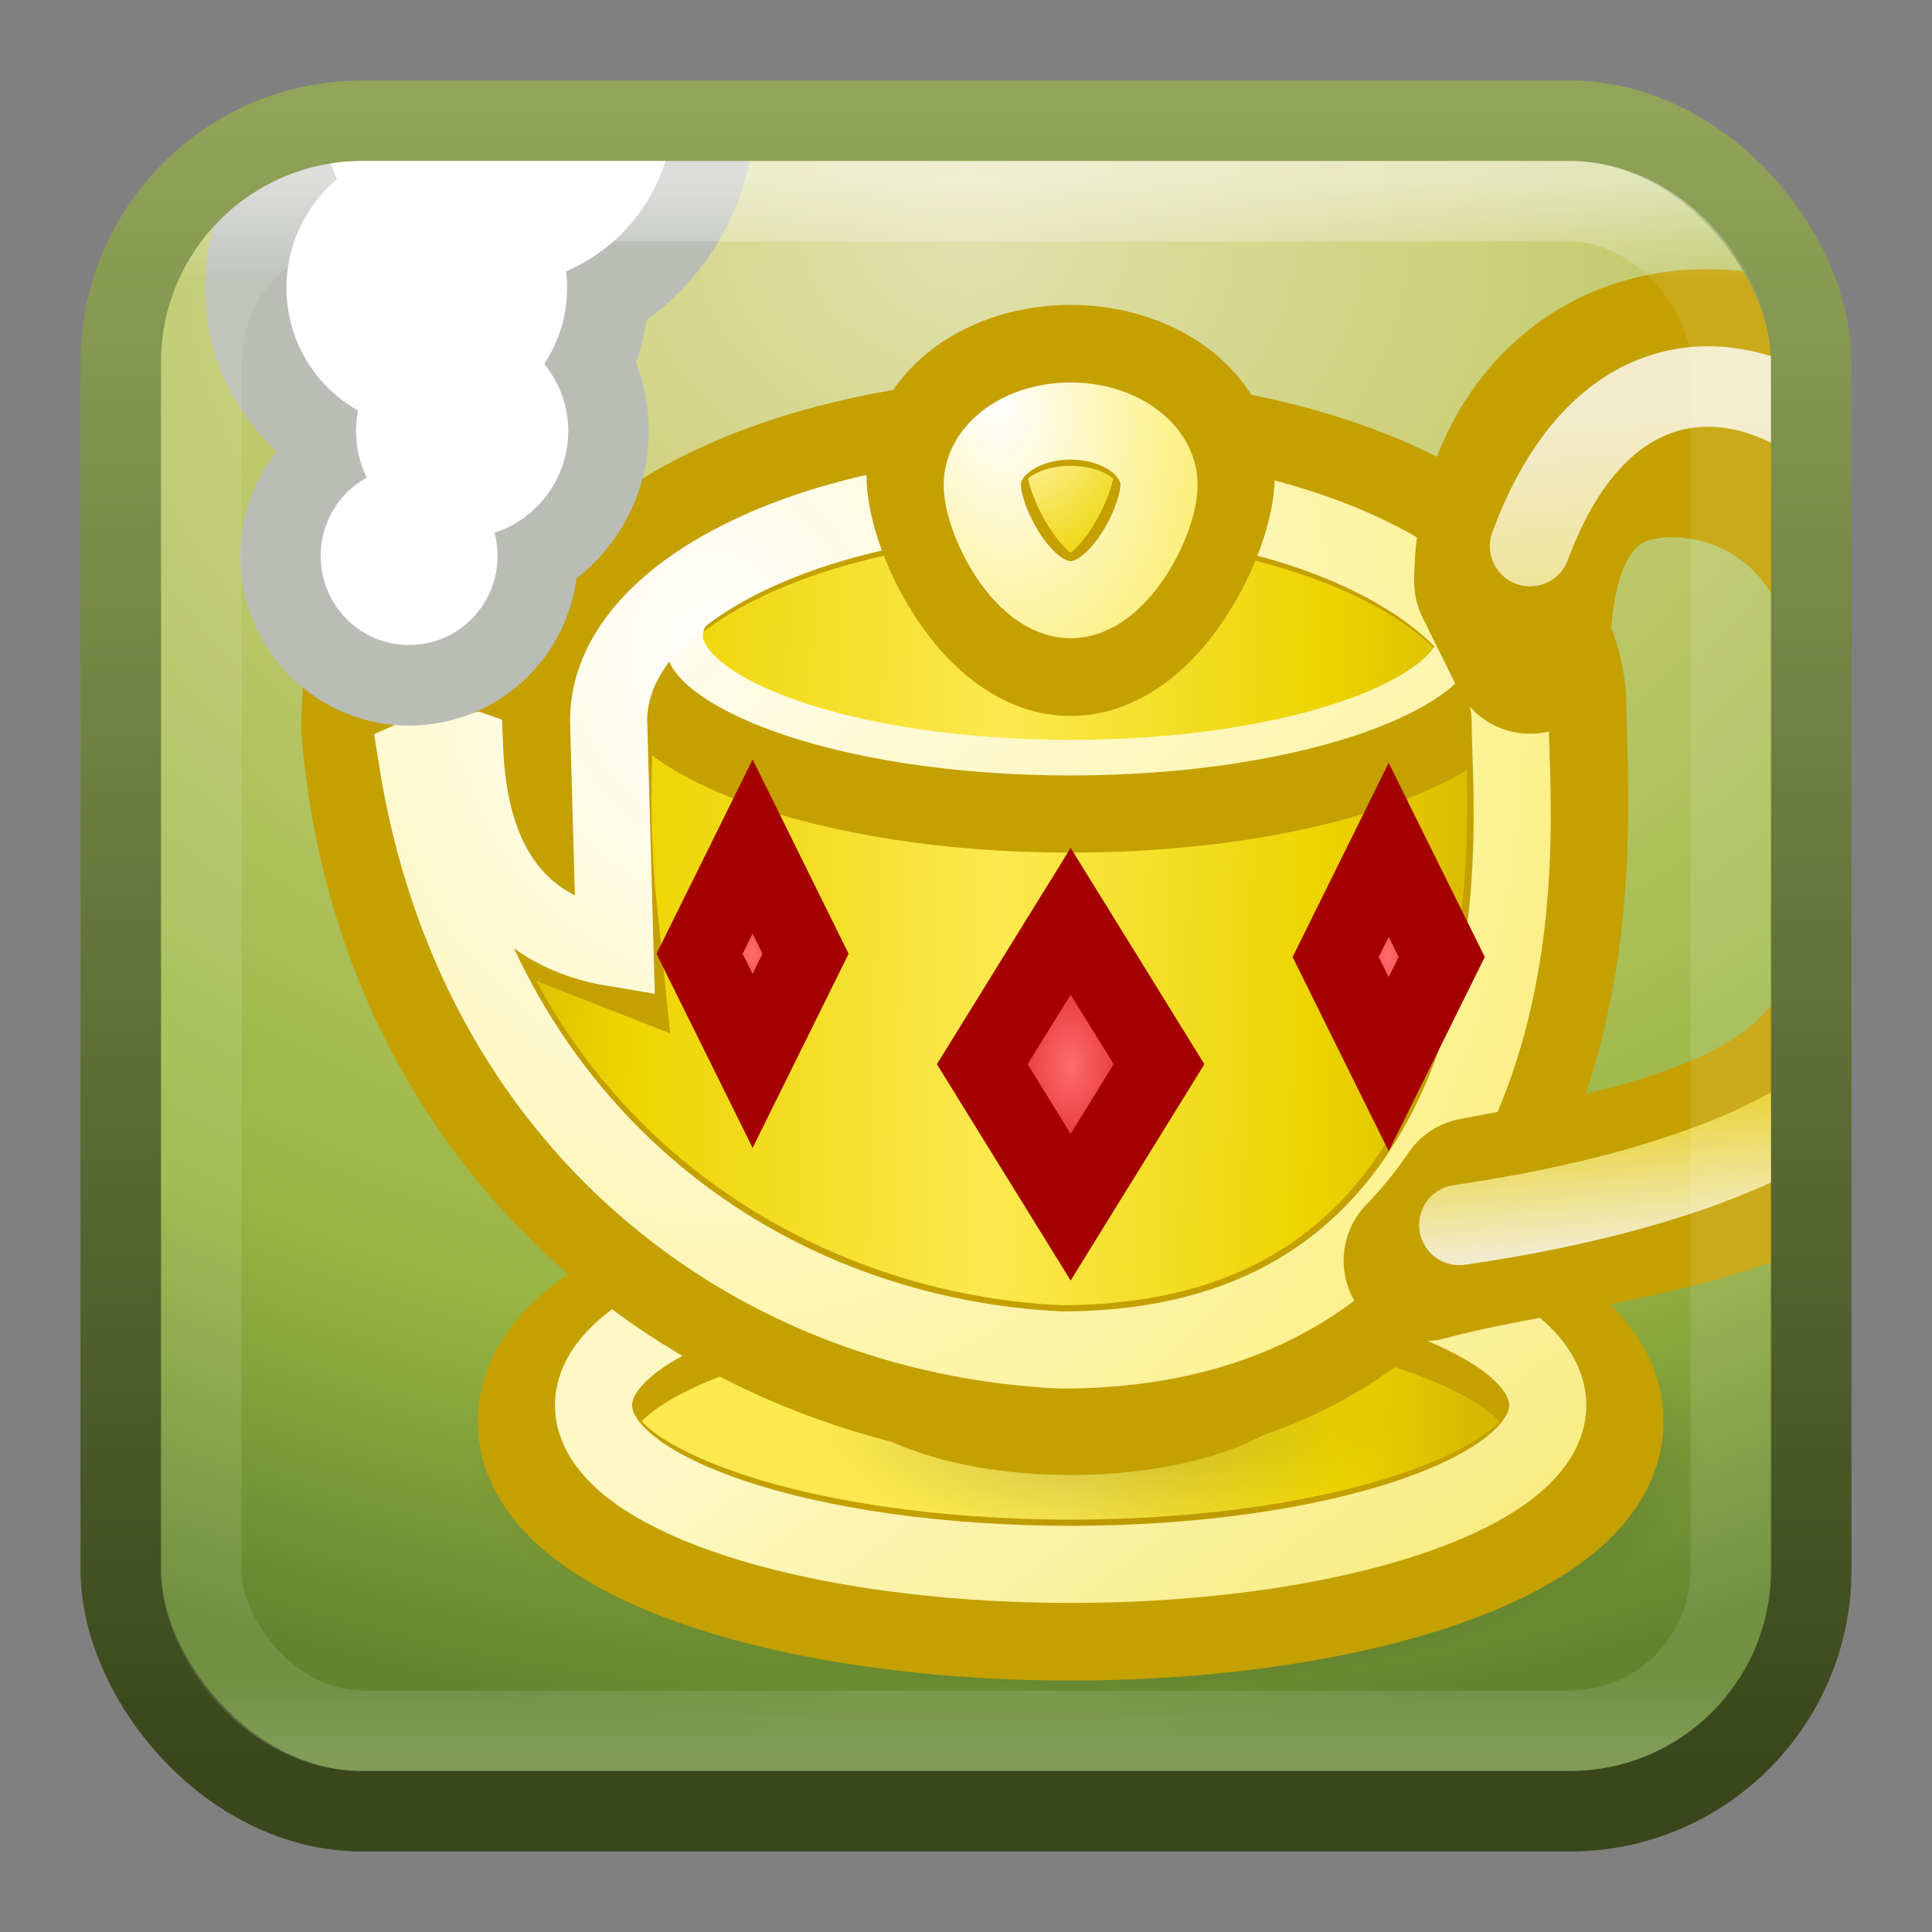 <?xml version="1.0" encoding="UTF-8" standalone="no"?>
<!-- Created with Inkscape (http://www.inkscape.org/) -->

<svg
   xmlns:dc="http://purl.org/dc/elements/1.1/"
   xmlns:cc="http://creativecommons.org/ns#"
   xmlns:rdf="http://www.w3.org/1999/02/22-rdf-syntax-ns#"
   xmlns:svg="http://www.w3.org/2000/svg"
   xmlns="http://www.w3.org/2000/svg"
   xmlns:xlink="http://www.w3.org/1999/xlink"
   xmlns:sodipodi="http://sodipodi.sourceforge.net/DTD/sodipodi-0.dtd"
   xmlns:inkscape="http://www.inkscape.org/namespaces/inkscape"
   width="24"
   height="24"
   id="svg4700"
   version="1.1"
   inkscape:version="0.48.4 r9939"
   sodipodi:docname="geany24.svg">
  <rect width="100%" height="100%" fill="#808080" stroke="none"/>
  <defs
     id="defs4702">
    <filter
       id="filter3174"
       color-interpolation-filters="sRGB">
      <feGaussianBlur
         stdDeviation="1.71"
         id="feGaussianBlur3176" />
    </filter>
    <linearGradient
       gradientTransform="scale(1.006,0.994)"
       gradientUnits="userSpaceOnUse"
       id="ButtonShadow"
       y2="7.017"
       x2="45.448"
       y1="92.54"
       x1="45.448">
      <stop
         offset="0"
         style="stop-color:#000000;stop-opacity:1"
         id="stop3750" />
      <stop
         offset="1"
         style="stop-color:#000000;stop-opacity:0.588"
         id="stop3752" />
    </linearGradient>
    <linearGradient
       x1="45.448"
       y1="92.54"
       x2="45.448"
       y2="7.017"
       id="ButtonShadow-3"
       gradientUnits="userSpaceOnUse"
       gradientTransform="scale(1.006,0.994)">
      <stop
         id="stop3750-8"
         style="stop-color:#000000;stop-opacity:1"
         offset="0" />
      <stop
         id="stop3752-1"
         style="stop-color:#000000;stop-opacity:0.588"
         offset="1" />
    </linearGradient>
    <filter
       color-interpolation-filters="sRGB"
       id="filter3174-0">
      <feGaussianBlur
         id="feGaussianBlur3176-9"
         stdDeviation="1.71" />
    </filter>
    <linearGradient
       x1="45.448"
       y1="92.54"
       x2="45.448"
       y2="7.017"
       id="ButtonShadow-5"
       gradientUnits="userSpaceOnUse"
       gradientTransform="scale(1.006,0.994)">
      <stop
         id="stop3750-6"
         style="stop-color:#000000;stop-opacity:1"
         offset="0" />
      <stop
         id="stop3752-5"
         style="stop-color:#000000;stop-opacity:0.588"
         offset="1" />
    </linearGradient>
    <filter
       color-interpolation-filters="sRGB"
       id="filter3174-2">
      <feGaussianBlur
         id="feGaussianBlur3176-2"
         stdDeviation="1.71" />
    </filter>
    <linearGradient
       x1="45.448"
       y1="92.54"
       x2="45.448"
       y2="7.017"
       id="ButtonShadow-3-8"
       gradientUnits="userSpaceOnUse"
       gradientTransform="scale(1.006,0.994)">
      <stop
         id="stop3750-8-0"
         style="stop-color:#000000;stop-opacity:1"
         offset="0" />
      <stop
         id="stop3752-1-3"
         style="stop-color:#000000;stop-opacity:0.588"
         offset="1" />
    </linearGradient>
    <filter
       color-interpolation-filters="sRGB"
       id="filter3174-0-2">
      <feGaussianBlur
         id="feGaussianBlur3176-9-9"
         stdDeviation="1.71" />
    </filter>
    <linearGradient
       x1="45.448"
       y1="92.54"
       x2="45.448"
       y2="7.017"
       id="ButtonShadow-7"
       gradientUnits="userSpaceOnUse"
       gradientTransform="scale(1.006,0.994)">
      <stop
         id="stop3750-2"
         style="stop-color:#000000;stop-opacity:1"
         offset="0" />
      <stop
         id="stop3752-55"
         style="stop-color:#000000;stop-opacity:0.588"
         offset="1" />
    </linearGradient>
    <filter
       color-interpolation-filters="sRGB"
       id="filter3174-8">
      <feGaussianBlur
         id="feGaussianBlur3176-92"
         stdDeviation="1.71" />
    </filter>
    <linearGradient
       id="linearGradient4085-3">
      <stop
         id="stop4087-1"
         style="stop-color:#ffffff;stop-opacity:1"
         offset="0" />
      <stop
         id="stop4089-1"
         style="stop-color:#ffffff;stop-opacity:0.2"
         offset="0.063" />
      <stop
         id="stop4091-4"
         style="stop-color:#ffffff;stop-opacity:0.2"
         offset="0.951" />
      <stop
         id="stop4093-0"
         style="stop-color:#ffffff;stop-opacity:0.392"
         offset="1" />
    </linearGradient>
    <linearGradient
       inkscape:collect="always"
       xlink:href="#linearGradient4085-3"
       id="linearGradient3390"
       gradientUnits="userSpaceOnUse"
       gradientTransform="matrix(0.514,0,0,0.514,-0.324,23.676)"
       x1="24"
       y1="5"
       x2="24"
       y2="43" />
    <linearGradient
       x1="45.448"
       y1="92.54"
       x2="45.448"
       y2="7.017"
       id="ButtonShadow-3-4"
       gradientUnits="userSpaceOnUse"
       gradientTransform="scale(1.006,0.994)">
      <stop
         id="stop3750-8-2"
         style="stop-color:#000000;stop-opacity:1"
         offset="0" />
      <stop
         id="stop3752-1-1"
         style="stop-color:#000000;stop-opacity:0.588"
         offset="1" />
    </linearGradient>
    <filter
       color-interpolation-filters="sRGB"
       id="filter3174-0-3">
      <feGaussianBlur
         id="feGaussianBlur3176-9-1"
         stdDeviation="1.71" />
    </filter>
    <linearGradient
       x1="45.448"
       y1="92.54"
       x2="45.448"
       y2="7.017"
       id="ButtonShadow-30"
       gradientUnits="userSpaceOnUse"
       gradientTransform="scale(1.006,0.994)">
      <stop
         id="stop3750-4"
         style="stop-color:#000000;stop-opacity:1"
         offset="0" />
      <stop
         id="stop3752-0"
         style="stop-color:#000000;stop-opacity:0.588"
         offset="1" />
    </linearGradient>
    <filter
       color-interpolation-filters="sRGB"
       id="filter3174-5">
      <feGaussianBlur
         id="feGaussianBlur3176-91"
         stdDeviation="1.71" />
    </filter>
    <linearGradient
       inkscape:collect="always"
       xlink:href="#ButtonShadow-3-4"
       id="linearGradient3257"
       gradientUnits="userSpaceOnUse"
       gradientTransform="scale(1.006,0.994)"
       x1="45.448"
       y1="92.54"
       x2="45.448"
       y2="7.017" />
    <linearGradient
       inkscape:collect="always"
       xlink:href="#ButtonShadow-30"
       id="linearGradient3259"
       gradientUnits="userSpaceOnUse"
       gradientTransform="scale(1.006,0.994)"
       x1="45.448"
       y1="92.54"
       x2="45.448"
       y2="7.017" />
    <linearGradient
       id="linearGradient3235">
      <stop
         id="stop3237-9"
         style="stop-color:#fce94f;stop-opacity:1"
         offset="0" />
      <stop
         id="stop3239-6"
         style="stop-color:#fce94f;stop-opacity:1"
         offset="0.5" />
      <stop
         id="stop3241-4"
         style="stop-color:#edd400;stop-opacity:1"
         offset="0.75" />
      <stop
         id="stop3243-1"
         style="stop-color:#c4a000;stop-opacity:1"
         offset="1" />
    </linearGradient>
    <linearGradient
       id="linearGradient19744">
      <stop
         id="stop19746"
         style="stop-color:#ffffff;stop-opacity:1"
         offset="0" />
      <stop
         id="stop19748"
         style="stop-color:#edd400;stop-opacity:1"
         offset="0.786" />
      <stop
         id="stop19750"
         style="stop-color:#ffffff;stop-opacity:1"
         offset="1" />
    </linearGradient>
    <linearGradient
       id="linearGradient14664">
      <stop
         id="stop14666"
         style="stop-color:#ffffff;stop-opacity:1"
         offset="0" />
      <stop
         id="stop14668"
         style="stop-color:#eeeeec;stop-opacity:1"
         offset="1" />
    </linearGradient>
    <linearGradient
       id="linearGradient12294">
      <stop
         id="stop12296"
         style="stop-color:#fef8c4;stop-opacity:1"
         offset="0" />
      <stop
         id="stop12298"
         style="stop-color:#edd400;stop-opacity:1"
         offset="1" />
    </linearGradient>
    <linearGradient
       id="linearGradient11853">
      <stop
         id="stop11855"
         style="stop-color:#ffffff;stop-opacity:1"
         offset="0" />
      <stop
         id="stop11857"
         style="stop-color:#ffffff;stop-opacity:0"
         offset="1" />
    </linearGradient>
    <linearGradient
       id="linearGradient8285">
      <stop
         id="stop8287"
         style="stop-color:#ff6c6c;stop-opacity:1"
         offset="0" />
      <stop
         id="stop8289"
         style="stop-color:#cc0000;stop-opacity:1"
         offset="1" />
    </linearGradient>
    <linearGradient
       id="linearGradient7499">
      <stop
         id="stop7501"
         style="stop-color:#fff5ac;stop-opacity:1"
         offset="0" />
      <stop
         id="stop7503"
         style="stop-color:#edd400;stop-opacity:1"
         offset="1" />
    </linearGradient>
    <linearGradient
       id="linearGradient7106">
      <stop
         id="stop7108"
         style="stop-color:#000000;stop-opacity:1"
         offset="0" />
      <stop
         id="stop7110"
         style="stop-color:#000000;stop-opacity:0"
         offset="1" />
    </linearGradient>
    <linearGradient
       id="linearGradient6328">
      <stop
         id="stop6330"
         style="stop-color:#ffffff;stop-opacity:1"
         offset="0" />
      <stop
         id="stop6332"
         style="stop-color:#ffffff;stop-opacity:0"
         offset="1" />
    </linearGradient>
    <linearGradient
       id="linearGradient5539">
      <stop
         id="stop5541"
         style="stop-color:#000000;stop-opacity:1"
         offset="0" />
      <stop
         id="stop5543"
         style="stop-color:#000000;stop-opacity:0"
         offset="1" />
    </linearGradient>
    <linearGradient
       id="linearGradient3570">
      <stop
         id="stop3572"
         style="stop-color:#ffffff;stop-opacity:1"
         offset="0" />
      <stop
         id="stop3574"
         style="stop-color:#fce94f;stop-opacity:1"
         offset="1" />
    </linearGradient>
    <linearGradient
       id="linearGradient2790">
      <stop
         id="stop2792"
         style="stop-color:#ffffff;stop-opacity:1"
         offset="0" />
      <stop
         id="stop2794"
         style="stop-color:#fce94f;stop-opacity:1"
         offset="1" />
    </linearGradient>
    <linearGradient
       id="linearGradient2188">
      <stop
         id="stop2190"
         style="stop-color:#c4a000;stop-opacity:1"
         offset="0" />
      <stop
         id="stop3626"
         style="stop-color:#edd400;stop-opacity:1"
         offset="0.206" />
      <stop
         id="stop2848"
         style="stop-color:#fce94f;stop-opacity:1"
         offset="0.5" />
      <stop
         id="stop2850"
         style="stop-color:#edd400;stop-opacity:1"
         offset="0.75" />
      <stop
         id="stop2192"
         style="stop-color:#c4a000;stop-opacity:1"
         offset="1" />
    </linearGradient>
    <linearGradient
       x1="45.448"
       y1="92.54"
       x2="45.448"
       y2="7.017"
       id="ButtonShadow-3-0"
       gradientUnits="userSpaceOnUse"
       gradientTransform="scale(1.006,0.994)">
      <stop
         id="stop3750-8-6"
         style="stop-color:#000000;stop-opacity:1"
         offset="0" />
      <stop
         id="stop3752-1-9"
         style="stop-color:#000000;stop-opacity:0.588"
         offset="1" />
    </linearGradient>
    <filter
       color-interpolation-filters="sRGB"
       id="filter3174-0-0">
      <feGaussianBlur
         id="feGaussianBlur3176-9-5"
         stdDeviation="1.71" />
    </filter>
    <linearGradient
       x1="45.448"
       y1="92.54"
       x2="45.448"
       y2="7.017"
       id="ButtonShadow-73"
       gradientUnits="userSpaceOnUse"
       gradientTransform="scale(1.006,0.994)">
      <stop
         id="stop3750-9"
         style="stop-color:#000000;stop-opacity:1"
         offset="0" />
      <stop
         id="stop3752-7"
         style="stop-color:#000000;stop-opacity:0.588"
         offset="1" />
    </linearGradient>
    <filter
       color-interpolation-filters="sRGB"
       id="filter3174-3">
      <feGaussianBlur
         id="feGaussianBlur3176-97"
         stdDeviation="1.71" />
    </filter>
    <linearGradient
       inkscape:collect="always"
       xlink:href="#ButtonShadow-73"
       id="linearGradient3554"
       gradientUnits="userSpaceOnUse"
       gradientTransform="scale(1.006,0.994)"
       x1="45.448"
       y1="92.54"
       x2="45.448"
       y2="7.017" />
    <linearGradient
       inkscape:collect="always"
       xlink:href="#ButtonShadow-3-0"
       id="linearGradient3556"
       gradientUnits="userSpaceOnUse"
       gradientTransform="scale(1.006,0.994)"
       x1="45.448"
       y1="92.54"
       x2="45.448"
       y2="7.017" />
    <radialGradient
       inkscape:collect="always"
       xlink:href="#linearGradient4019-8"
       id="radialGradient3609-9"
       gradientUnits="userSpaceOnUse"
       gradientTransform="matrix(1.9717676e-8,0.932,-1.2,0,44.974,18.239)"
       cx="9.396"
       cy="27.479"
       fx="9.396"
       fy="27.479"
       r="20" />
    <linearGradient
       id="linearGradient4019-8">
      <stop
         id="stop4021-4"
         style="stop-color:#e1e1ad;stop-opacity:1;"
         offset="0" />
      <stop
         id="stop4023-6"
         style="stop-color:#cdd17b;stop-opacity:1;"
         offset="0.262" />
      <stop
         id="stop4025-3"
         style="stop-color:#97b442;stop-opacity:1;"
         offset="0.746" />
      <stop
         id="stop4027-7"
         style="stop-color:#61842e;stop-opacity:1;"
         offset="1" />
    </linearGradient>
    <linearGradient
       inkscape:collect="always"
       xlink:href="#linearGradient3851-7"
       id="linearGradient3568-3"
       gradientUnits="userSpaceOnUse"
       gradientTransform="matrix(0.543,0,0,0.543,46.298,21.514)"
       x1="0.857"
       y1="5.714"
       x2="0.857"
       y2="44.858" />
    <linearGradient
       id="linearGradient3851-7">
      <stop
         offset="0"
         style="stop-color:#94a75b;stop-opacity:1;"
         id="stop3853-0" />
      <stop
         offset="1"
         style="stop-color:#3a471c;stop-opacity:1;"
         id="stop3855-2" />
    </linearGradient>
    <radialGradient
       inkscape:collect="always"
       xlink:href="#linearGradient4019-8"
       id="radialGradient3185"
       gradientUnits="userSpaceOnUse"
       gradientTransform="matrix(1.9717676e-8,0.932,-1.2,0,4.974,18.239)"
       cx="9.396"
       cy="27.479"
       fx="9.396"
       fy="27.479"
       r="20" />
    <linearGradient
       inkscape:collect="always"
       xlink:href="#linearGradient19744"
       id="linearGradient3188"
       gradientUnits="userSpaceOnUse"
       gradientTransform="matrix(0.469,0,0,0.474,43.245,22.241)"
       x1="40.036"
       y1="12.359"
       x2="41.661"
       y2="35.395" />
    <radialGradient
       inkscape:collect="always"
       xlink:href="#linearGradient14664"
       id="radialGradient3194"
       gradientUnits="userSpaceOnUse"
       gradientTransform="matrix(0.199,0.401,-0.492,0.249,12.539,23.949)"
       cx="3.5"
       cy="16.969"
       fx="3.5"
       fy="16.969"
       r="3.048" />
    <radialGradient
       inkscape:collect="always"
       xlink:href="#linearGradient14664"
       id="radialGradient3197"
       gradientUnits="userSpaceOnUse"
       gradientTransform="matrix(0.248,0.502,-0.616,0.311,15.064,20.787)"
       cx="3.5"
       cy="16.969"
       fx="3.5"
       fy="16.969"
       r="3.048" />
    <radialGradient
       inkscape:collect="always"
       xlink:href="#linearGradient14664"
       id="radialGradient3200"
       gradientUnits="userSpaceOnUse"
       gradientTransform="matrix(0.347,0.702,-0.862,0.436,58.106,16.705)"
       cx="3.5"
       cy="16.969"
       fx="3.5"
       fy="16.969"
       r="3.048" />
    <radialGradient
       inkscape:collect="always"
       xlink:href="#linearGradient14664"
       id="radialGradient3203"
       gradientUnits="userSpaceOnUse"
       gradientTransform="matrix(0.447,0.903,-1.108,0.56,62.688,-12.669)"
       cx="3.5"
       cy="16.969"
       fx="3.5"
       fy="16.969"
       r="3.048" />
    <linearGradient
       inkscape:collect="always"
       xlink:href="#linearGradient11853"
       id="linearGradient3207"
       gradientUnits="userSpaceOnUse"
       gradientTransform="matrix(0.261,0,0,0.527,48.039,21.951)"
       x1="21"
       y1="26"
       x2="25"
       y2="31" />
    <radialGradient
       inkscape:collect="always"
       xlink:href="#linearGradient8285"
       id="radialGradient3210"
       gradientUnits="userSpaceOnUse"
       gradientTransform="matrix(0.469,0,0,0.738,3.245,15.682)"
       cx="23"
       cy="28.5"
       fx="23"
       fy="28.5"
       r="3" />
    <linearGradient
       inkscape:collect="always"
       xlink:href="#linearGradient11853"
       id="linearGradient3213"
       gradientUnits="userSpaceOnUse"
       gradientTransform="matrix(0.156,0,0,0.395,54.657,24.217)"
       x1="21"
       y1="26"
       x2="25"
       y2="31" />
    <radialGradient
       inkscape:collect="always"
       xlink:href="#linearGradient8285"
       id="radialGradient3216"
       gradientUnits="userSpaceOnUse"
       gradientTransform="matrix(0.281,0,0,0.553,11.781,19.515)"
       cx="23"
       cy="28.5"
       fx="23"
       fy="28.5"
       r="3" />
    <linearGradient
       inkscape:collect="always"
       xlink:href="#linearGradient11853"
       id="linearGradient3219"
       gradientUnits="userSpaceOnUse"
       gradientTransform="matrix(0.156,0,0,0.395,46.215,24.173)"
       x1="21"
       y1="26"
       x2="25"
       y2="31" />
    <radialGradient
       inkscape:collect="always"
       xlink:href="#linearGradient8285"
       id="radialGradient3222"
       gradientUnits="userSpaceOnUse"
       gradientTransform="matrix(0.281,0,0,0.553,43.338,19.471)"
       cx="23"
       cy="28.5"
       fx="23"
       fy="28.5"
       r="3" />
    <radialGradient
       inkscape:collect="always"
       xlink:href="#linearGradient2790"
       id="radialGradient3225"
       gradientUnits="userSpaceOnUse"
       gradientTransform="matrix(0.516,-1.251,-0.879,-0.948,52.359,68.895)"
       cx="23.078"
       cy="12.744"
       fx="23.078"
       fy="12.744"
       r="3.5" />
    <radialGradient
       inkscape:collect="always"
       xlink:href="#linearGradient7499"
       id="radialGradient3228"
       gradientUnits="userSpaceOnUse"
       gradientTransform="matrix(0.328,0,0,-0.345,6.317,34.181)"
       cx="21.625"
       cy="16.75"
       fx="21.625"
       fy="16.75"
       r="5.5" />
    <radialGradient
       inkscape:collect="always"
       xlink:href="#linearGradient2790"
       id="radialGradient3231"
       gradientUnits="userSpaceOnUse"
       gradientTransform="matrix(0.67,1.071,-0.869,0.767,58.885,1.079)"
       cx="13.071"
       cy="21.094"
       fx="13.071"
       fy="21.094"
       r="15.5" />
    <radialGradient
       inkscape:collect="always"
       xlink:href="#linearGradient5539"
       id="radialGradient3234"
       gradientUnits="userSpaceOnUse"
       gradientTransform="matrix(0.146,0,0,0.065,50.846,29.5)"
       cx="23.5"
       cy="19.5"
       fx="23.5"
       fy="19.5"
       r="14.5" />
    <radialGradient
       inkscape:collect="always"
       xlink:href="#linearGradient6328"
       id="radialGradient3238"
       gradientUnits="userSpaceOnUse"
       gradientTransform="matrix(1.231,1.301,-0.203,1.042,40.911,-8.549)"
       cx="10.451"
       cy="27.331"
       fx="10.451"
       fy="27.331"
       r="7" />
    <linearGradient
       inkscape:collect="always"
       xlink:href="#linearGradient3570"
       id="linearGradient3241"
       gradientUnits="userSpaceOnUse"
       gradientTransform="matrix(0.431,0,0,0.421,43.245,23.005)"
       x1="12"
       y1="14"
       x2="44.565"
       y2="47.688" />
    <radialGradient
       inkscape:collect="always"
       xlink:href="#linearGradient3570"
       id="radialGradient3244"
       gradientUnits="userSpaceOnUse"
       gradientTransform="matrix(0.167,0.218,-0.265,0.346,50.873,24.378)"
       cx="13.819"
       cy="8.88"
       fx="13.819"
       fy="8.88"
       r="14.5" />
    <linearGradient
       inkscape:collect="always"
       xlink:href="#linearGradient2188"
       id="linearGradient3248"
       gradientUnits="userSpaceOnUse"
       gradientTransform="matrix(0.469,0,0,0.474,43.245,22.241)"
       x1="3"
       y1="27"
       x2="39"
       y2="28" />
    <linearGradient
       inkscape:collect="always"
       xlink:href="#linearGradient12294"
       id="linearGradient3252"
       gradientUnits="userSpaceOnUse"
       gradientTransform="matrix(1.055,0,0,0.603,-11.295,17.997)"
       x1="21"
       y1="37.678"
       x2="42.231"
       y2="54.18" />
    <radialGradient
       inkscape:collect="always"
       xlink:href="#linearGradient5539"
       id="radialGradient3255"
       gradientUnits="userSpaceOnUse"
       gradientTransform="matrix(0.259,0,0,0.114,8.42,39.212)"
       cx="23.5"
       cy="19.5"
       fx="23.5"
       fy="19.5"
       r="14.5" />
    <linearGradient
       inkscape:collect="always"
       xlink:href="#linearGradient3235"
       id="linearGradient3258"
       gradientUnits="userSpaceOnUse"
       gradientTransform="matrix(0.469,0,0,0.474,3.245,22.241)"
       x1="8"
       y1="39"
       x2="38"
       y2="39" />
    <radialGradient
       inkscape:collect="always"
       xlink:href="#linearGradient7106"
       id="radialGradient3261"
       gradientUnits="userSpaceOnUse"
       gradientTransform="matrix(1.368,0,0,0.514,-18.565,22.142)"
       cx="24"
       cy="38.5"
       fx="24"
       fy="38.5"
       r="6" />
    <radialGradient
       inkscape:collect="always"
       xlink:href="#linearGradient14664"
       id="radialGradient4035"
       gradientUnits="userSpaceOnUse"
       gradientTransform="matrix(0.447,0.903,-1.108,0.56,22.819,10.512)"
       cx="3.5"
       cy="16.969"
       fx="3.5"
       fy="16.969"
       r="3.048" />
    <linearGradient
       inkscape:collect="always"
       xlink:href="#linearGradient19744"
       id="linearGradient4041"
       gradientUnits="userSpaceOnUse"
       gradientTransform="matrix(0.469,0,0,0.474,3.245,22.241)"
       x1="40.036"
       y1="12.359"
       x2="41.661"
       y2="35.395" />
    <radialGradient
       inkscape:collect="always"
       xlink:href="#linearGradient8285"
       id="radialGradient4043"
       gradientUnits="userSpaceOnUse"
       gradientTransform="matrix(0.281,0,0,0.553,3.338,19.471)"
       cx="23"
       cy="28.5"
       fx="23"
       fy="28.5"
       r="3" />
    <radialGradient
       inkscape:collect="always"
       xlink:href="#linearGradient2790"
       id="radialGradient4045"
       gradientUnits="userSpaceOnUse"
       gradientTransform="matrix(0.516,-1.251,-0.879,-0.948,12.359,68.895)"
       cx="23.078"
       cy="12.744"
       fx="23.078"
       fy="12.744"
       r="3.5" />
    <radialGradient
       inkscape:collect="always"
       xlink:href="#linearGradient2790"
       id="radialGradient4047"
       gradientUnits="userSpaceOnUse"
       gradientTransform="matrix(0.67,1.071,-0.869,0.767,18.885,1.079)"
       cx="13.071"
       cy="21.094"
       fx="13.071"
       fy="21.094"
       r="15.5" />
    <linearGradient
       inkscape:collect="always"
       xlink:href="#linearGradient3570"
       id="linearGradient4049"
       gradientUnits="userSpaceOnUse"
       gradientTransform="matrix(0.431,0,0,0.421,3.245,23.005)"
       x1="12"
       y1="14"
       x2="44.565"
       y2="47.688" />
    <linearGradient
       inkscape:collect="always"
       xlink:href="#linearGradient2188"
       id="linearGradient4051"
       gradientUnits="userSpaceOnUse"
       gradientTransform="matrix(0.469,0,0,0.474,3.245,22.241)"
       x1="3"
       y1="27"
       x2="39"
       y2="28" />
    <radialGradient
       inkscape:collect="always"
       xlink:href="#linearGradient7106"
       id="radialGradient4084"
       gradientUnits="userSpaceOnUse"
       gradientTransform="matrix(1.368,0,0,0.514,-18.565,22.142)"
       cx="24"
       cy="38.5"
       fx="24"
       fy="38.5"
       r="6" />
    <linearGradient
       inkscape:collect="always"
       xlink:href="#linearGradient3235"
       id="linearGradient4086"
       gradientUnits="userSpaceOnUse"
       gradientTransform="matrix(0.469,0,0,0.474,3.245,22.241)"
       x1="8"
       y1="39"
       x2="38"
       y2="39" />
    <radialGradient
       inkscape:collect="always"
       xlink:href="#linearGradient5539"
       id="radialGradient4088"
       gradientUnits="userSpaceOnUse"
       gradientTransform="matrix(0.259,0,0,0.114,8.42,39.212)"
       cx="23.5"
       cy="19.5"
       fx="23.5"
       fy="19.5"
       r="14.5" />
    <linearGradient
       inkscape:collect="always"
       xlink:href="#linearGradient12294"
       id="linearGradient4090"
       gradientUnits="userSpaceOnUse"
       gradientTransform="matrix(1.055,0,0,0.603,-11.295,17.997)"
       x1="21"
       y1="37.678"
       x2="42.231"
       y2="54.18" />
    <linearGradient
       inkscape:collect="always"
       xlink:href="#linearGradient2188"
       id="linearGradient4092"
       gradientUnits="userSpaceOnUse"
       gradientTransform="matrix(0.469,0,0,0.474,3.245,22.241)"
       x1="3"
       y1="27"
       x2="39"
       y2="28" />
    <linearGradient
       inkscape:collect="always"
       xlink:href="#linearGradient3570"
       id="linearGradient4094"
       gradientUnits="userSpaceOnUse"
       gradientTransform="matrix(0.431,0,0,0.421,3.245,23.005)"
       x1="12"
       y1="14"
       x2="44.565"
       y2="47.688" />
    <radialGradient
       inkscape:collect="always"
       xlink:href="#linearGradient2790"
       id="radialGradient4096"
       gradientUnits="userSpaceOnUse"
       gradientTransform="matrix(0.67,1.071,-0.869,0.767,18.885,1.079)"
       cx="13.071"
       cy="21.094"
       fx="13.071"
       fy="21.094"
       r="15.5" />
    <radialGradient
       inkscape:collect="always"
       xlink:href="#linearGradient7499"
       id="radialGradient4098"
       gradientUnits="userSpaceOnUse"
       gradientTransform="matrix(0.328,0,0,-0.345,6.317,34.181)"
       cx="21.625"
       cy="16.75"
       fx="21.625"
       fy="16.75"
       r="5.5" />
    <radialGradient
       inkscape:collect="always"
       xlink:href="#linearGradient2790"
       id="radialGradient4100"
       gradientUnits="userSpaceOnUse"
       gradientTransform="matrix(0.516,-1.251,-0.879,-0.948,12.359,68.895)"
       cx="23.078"
       cy="12.744"
       fx="23.078"
       fy="12.744"
       r="3.5" />
    <radialGradient
       inkscape:collect="always"
       xlink:href="#linearGradient8285"
       id="radialGradient4102"
       gradientUnits="userSpaceOnUse"
       gradientTransform="matrix(0.281,0,0,0.553,3.338,19.471)"
       cx="23"
       cy="28.5"
       fx="23"
       fy="28.5"
       r="3" />
    <radialGradient
       inkscape:collect="always"
       xlink:href="#linearGradient8285"
       id="radialGradient4104"
       gradientUnits="userSpaceOnUse"
       gradientTransform="matrix(0.281,0,0,0.553,11.781,19.515)"
       cx="23"
       cy="28.5"
       fx="23"
       fy="28.5"
       r="3" />
    <radialGradient
       inkscape:collect="always"
       xlink:href="#linearGradient8285"
       id="radialGradient4106"
       gradientUnits="userSpaceOnUse"
       gradientTransform="matrix(0.469,0,0,0.738,3.245,15.682)"
       cx="23"
       cy="28.5"
       fx="23"
       fy="28.5"
       r="3" />
    <radialGradient
       inkscape:collect="always"
       xlink:href="#linearGradient14664"
       id="radialGradient4108"
       gradientUnits="userSpaceOnUse"
       gradientTransform="matrix(0.447,0.903,-1.108,0.56,22.819,10.512)"
       cx="3.5"
       cy="16.969"
       fx="3.5"
       fy="16.969"
       r="3.048" />
    <radialGradient
       inkscape:collect="always"
       xlink:href="#linearGradient14664"
       id="radialGradient4110"
       gradientUnits="userSpaceOnUse"
       gradientTransform="matrix(0.248,0.502,-0.616,0.311,15.064,20.787)"
       cx="3.5"
       cy="16.969"
       fx="3.5"
       fy="16.969"
       r="3.048" />
    <radialGradient
       inkscape:collect="always"
       xlink:href="#linearGradient14664"
       id="radialGradient4112"
       gradientUnits="userSpaceOnUse"
       gradientTransform="matrix(0.199,0.401,-0.492,0.249,12.539,23.949)"
       cx="3.5"
       cy="16.969"
       fx="3.5"
       fy="16.969"
       r="3.048" />
    <linearGradient
       inkscape:collect="always"
       xlink:href="#linearGradient19744"
       id="linearGradient4114"
       gradientUnits="userSpaceOnUse"
       gradientTransform="matrix(0.469,0,0,0.474,3.245,22.241)"
       x1="40.036"
       y1="12.359"
       x2="41.661"
       y2="35.395" />
    <radialGradient
       inkscape:collect="always"
       xlink:href="#linearGradient4019-8"
       id="radialGradient4118"
       gradientUnits="userSpaceOnUse"
       gradientTransform="matrix(1.9717676e-8,0.932,-1.2,0,44.974,18.239)"
       cx="9.396"
       cy="27.479"
       fx="9.396"
       fy="27.479"
       r="20" />
    <clipPath
       clipPathUnits="userSpaceOnUse"
       id="clipPath4120">
      <rect
         rx="3"
         ry="3"
         y="24.174"
         x="1.424"
         height="22.428"
         width="22.428"
         id="rect4122"
         style="color:#000000;fill:url(#radialGradient4124);fill-opacity:1;fill-rule:nonzero;stroke:none;stroke-width:1;marker:none;visibility:visible;display:inline;overflow:visible;enable-background:accumulate" />
    </clipPath>
    <radialGradient
       inkscape:collect="always"
       xlink:href="#linearGradient4019-8"
       id="radialGradient4124"
       gradientUnits="userSpaceOnUse"
       gradientTransform="matrix(2.1058818e-8,0.996,-1.282,0,47.856,16.419)"
       cx="9.396"
       cy="27.479"
       fx="9.396"
       fy="27.479"
       r="20" />
  </defs>
  <sodipodi:namedview
     id="base"
     pagecolor="#ffffff"
     bordercolor="#666666"
     borderopacity="1.0"
     inkscape:pageopacity="0.0"
     inkscape:pageshadow="2"
     inkscape:zoom="10.753916"
     inkscape:cx="27.536049"
     inkscape:cy="7.4516857"
     inkscape:current-layer="layer1"
     showgrid="true"
     inkscape:grid-bbox="true"
     inkscape:document-units="px"
     inkscape:window-width="1280"
     inkscape:window-height="975"
     inkscape:window-x="0"
     inkscape:window-y="24"
     inkscape:window-maximized="1"
     inkscape:snap-to-guides="true"
     inkscape:snap-grids="true"
     inkscape:snap-bbox="true">
    <inkscape:grid
       type="xygrid"
       id="grid1021"
       empspacing="5"
       visible="true"
       enabled="true"
       snapvisiblegridlinesonly="true" />
  </sodipodi:namedview>
  <g
     id="layer1"
     inkscape:label="Layer 1"
     inkscape:groupmode="layer"
     transform="translate(0,-24)">
    <g
       id="layer2"
       style="display:none"
       transform="translate(5.204,-179.688)">
      <rect
         width="86"
         height="85"
         rx="6"
         ry="6"
         x="5"
         y="7"
         id="rect3745"
         style="opacity:0.9;fill:url(#ButtonShadow);fill-opacity:1;fill-rule:nonzero;stroke:none;filter:url(#filter3174)" />
    </g>
    <g
       id="layer4"
       transform="translate(4.204,-178.688)" />
    <rect
       ry="3"
       y="25.5"
       x="1.5"
       height="21"
       width="21"
       id="rect3161"
       style="color:#000000;fill:url(#radialGradient3609-9);fill-opacity:1;fill-rule:nonzero;stroke:none;stroke-width:1;marker:none;visibility:visible;display:inline;overflow:visible;enable-background:accumulate" />
    <g
       id="g4053"
       transform="matrix(0.936,0,0,0.936,0.166,2.866)"
       clip-path="url(#clipPath4120)">
      <path
         style="opacity:0.6;color:#000000;fill:url(#radialGradient4084);fill-opacity:1;fill-rule:evenodd;stroke:none;stroke-width:0.483px;marker:none;visibility:visible;display:inline;overflow:visible;enable-background:accumulate"
         id="path6721"
         d="M 22.474,41.918 C 22.474,43.619 18.797,45 14.267,45 9.736,45 6.059,43.619 6.059,41.918 c 0,-1.701 3.677,-3.082 8.208,-3.082 4.531,0 8.208,1.381 8.208,3.082 z"
         inkscape:connector-curvature="0" />
      <path
         style="color:#000000;fill:url(#linearGradient4086);fill-opacity:1;fill-rule:evenodd;stroke:#c4a000;stroke-width:2.136;stroke-linecap:butt;stroke-linejoin:miter;stroke-miterlimit:4;stroke-opacity:1;stroke-dasharray:none;stroke-dashoffset:0;marker:none;visibility:visible;display:inline;overflow:visible;enable-background:accumulate"
         id="path3580"
         d="m 20.833,41.444 c 0,1.309 -3.047,2.371 -6.801,2.371 -3.754,0 -6.801,-1.062 -6.801,-2.371 0,-1.309 3.047,-2.371 6.801,-2.371 3.754,0 6.801,1.062 6.801,2.371 z"
         inkscape:connector-curvature="0" />
      <path
         style="opacity:0.2;color:#000000;fill:url(#radialGradient4088);fill-opacity:1;fill-rule:evenodd;stroke:none;stroke-width:1px;marker:none;visibility:visible;display:inline;overflow:visible;enable-background:accumulate"
         id="path7114"
         d="m 18.253,41.444 c 0,0.916 -1.681,1.66 -3.752,1.66 -2.071,0 -3.752,-0.743 -3.752,-1.66 0,-0.916 1.681,-1.66 3.752,-1.66 2.071,0 3.752,0.743 3.752,1.66 z"
         inkscape:connector-curvature="0" />
      <path
         style="color:#000000;fill:none;stroke:url(#linearGradient4090);stroke-width:1.024px;stroke-linecap:butt;stroke-linejoin:miter;stroke-miterlimit:4;stroke-opacity:1;stroke-dashoffset:0;marker:none;visibility:visible;display:inline;overflow:visible;enable-background:accumulate"
         id="path4362"
         d="m 20.364,41.229 c 0,1.166 -2.837,2.112 -6.332,2.112 -3.495,0 -6.332,-0.946 -6.332,-2.112 0,-1.166 2.837,-2.112 6.332,-2.112 3.495,0 6.332,0.946 6.332,2.112 z"
         inkscape:connector-curvature="0" />
      <path
         style="color:#000000;fill:#c4a000;fill-opacity:1;fill-rule:evenodd;stroke:none;stroke-width:1.382px;marker:none;visibility:visible;display:inline;overflow:visible;enable-background:accumulate"
         id="path3578"
         d="m 17.315,40.733 c 0,0.785 -1.471,1.422 -3.283,1.422 -1.812,0 -3.283,-0.637 -3.283,-1.422 0,-0.785 1.471,-1.422 3.283,-1.422 1.812,0 3.283,0.637 3.283,1.422 z"
         inkscape:connector-curvature="0" />
      <path
         style="color:#000000;fill:url(#linearGradient4092);fill-opacity:1;fill-rule:evenodd;stroke:#c4a000;stroke-width:2.136;stroke-linecap:butt;stroke-linejoin:miter;stroke-miterlimit:4;stroke-opacity:1;stroke-dasharray:none;stroke-dashoffset:0;marker:none;visibility:visible;display:inline;overflow:visible;enable-background:accumulate"
         id="path2196"
         d="m 13.88,28.642 c -3.565,0 -6.458,1.484 -6.458,3.316 0,0.482 -0.072,1.506 0.052,2.706 C 6.308,34.21 6.309,33.188 6.207,31.973 l -1.307,0 c -0.004,0.083 -0.013,0.169 -0.013,0.253 0.43,5.332 4.561,8.542 8.994,8.744 1.783,0 3.997,-0.489 5.373,-2.87 1.376,-2.381 1.085,-5.225 1.085,-6.142 0,-1.832 -2.893,-3.316 -6.458,-3.316 z"
         inkscape:connector-curvature="0" />
      <path
         style="color:#000000;fill:#c4a000;fill-opacity:1;fill-rule:evenodd;stroke:#edd400;stroke-width:1.024px;stroke-linecap:butt;stroke-linejoin:miter;stroke-miterlimit:4;stroke-opacity:1;stroke-dasharray:none;stroke-dashoffset:0;marker:none;visibility:visible;display:inline;overflow:visible;enable-background:accumulate"
         id="path3628"
         d="m 15.205,30.776 a 1.173,0.711 0 0 1 -2.345,0 1.173,0.711 0 1 1 2.345,0 z"
         inkscape:connector-curvature="0" />
      <path
         style="color:#000000;fill:none;stroke:url(#linearGradient4094);stroke-width:1.024;stroke-linecap:butt;stroke-linejoin:miter;stroke-miterlimit:4;stroke-opacity:1;stroke-dasharray:none;stroke-dashoffset:0;marker:none;visibility:visible;display:inline;overflow:visible;enable-background:accumulate"
         id="path16339"
         d="m 19.426,31.013 c 0,1.047 -2.416,1.897 -5.394,1.897 -2.977,0 -5.394,-0.85 -5.394,-1.897 0,-1.047 2.416,-1.897 5.394,-1.897 2.977,0 5.394,0.85 5.394,1.897 z"
         inkscape:connector-curvature="0" />
      <path
         style="color:#000000;fill:none;stroke:#c4a000;stroke-width:1.024;stroke-linecap:butt;stroke-linejoin:miter;stroke-miterlimit:4;stroke-opacity:1;stroke-dasharray:none;stroke-dashoffset:0;marker:none;visibility:visible;display:inline;overflow:visible;enable-background:accumulate"
         id="path15948"
         d="m 19.895,31.239 c 0,1.183 -2.626,2.144 -5.863,2.144 -3.236,0 -5.863,-0.96 -5.863,-2.144 0,-1.183 2.626,-2.144 5.863,-2.144 3.236,0 5.863,0.96 5.863,2.144 z"
         inkscape:connector-curvature="0" />
      <path
         style="color:#000000;fill:none;stroke:url(#radialGradient4096);stroke-width:1.024px;stroke-linecap:butt;stroke-linejoin:miter;stroke-miterlimit:4;stroke-opacity:1;stroke-dashoffset:0;marker:none;visibility:visible;display:inline;overflow:visible;enable-background:accumulate"
         id="path2206"
         d="m 13.903,29.116 c -3.294,0 -6.003,1.333 -6.003,3.025 0,0 0.084,3.021 0.084,3.021 -1.217,-0.201 -1.933,-1.022 -1.997,-2.667 -0.42,-0.152 -0.458,0.053 -0.633,0.133 0.763,4.87 4.434,7.671 8.548,7.868 1.647,0 3.7,-0.454 4.971,-2.652 1.271,-2.198 0.994,-4.814 0.994,-5.66 0,-1.692 -2.671,-3.067 -5.966,-3.067 z"
         inkscape:connector-curvature="0" />
      <path
         style="color:#000000;fill:url(#radialGradient4098);fill-opacity:1;fill-rule:evenodd;stroke:#c4a000;stroke-width:2.136;stroke-linecap:butt;stroke-linejoin:miter;stroke-miterlimit:4;stroke-opacity:1;stroke-dasharray:none;stroke-dashoffset:0;marker:none;visibility:visible;display:inline;overflow:visible;enable-background:accumulate"
         id="path2201"
         d="m 15.674,28.879 c 0,-0.654 -0.735,-1.185 -1.642,-1.185 -0.906,0 -1.642,0.531 -1.642,1.185 0,0.654 0.735,2.134 1.642,2.134 0.906,0 1.642,-1.479 1.642,-2.134 z"
         inkscape:connector-curvature="0" />
      <path
         style="color:#000000;fill:none;stroke:url(#radialGradient4100);stroke-width:1.024px;stroke-linecap:butt;stroke-linejoin:miter;stroke-miterlimit:4;stroke-opacity:1;stroke-dashoffset:0;marker:none;visibility:visible;display:inline;overflow:visible;enable-background:accumulate"
         id="path2204"
         d="m 15.205,29.014 c 0,-0.467 -0.525,-0.847 -1.173,-0.847 -0.647,0 -1.173,0.379 -1.173,0.847 0,0.467 0.525,1.524 1.173,1.524 0.647,0 1.173,-1.057 1.173,-1.524 z"
         inkscape:connector-curvature="0" />
      <path
         style="fill:url(#radialGradient4102);fill-opacity:1;stroke:#a40000;stroke-width:1.024;stroke-linecap:round;stroke-linejoin:miter;stroke-miterlimit:4;stroke-opacity:1;stroke-dashoffset:0"
         id="path11861"
         d="M 9.811,33.814 9.107,35.237 9.811,36.659 10.514,35.237 9.811,33.814 z"
         inkscape:connector-curvature="0" />
      <path
         style="fill:url(#radialGradient4104);fill-opacity:1;stroke:#a40000;stroke-width:1.024;stroke-linecap:round;stroke-linejoin:miter;stroke-miterlimit:4;stroke-opacity:1;stroke-dashoffset:0"
         id="path14255"
         d="m 18.253,33.858 -0.704,1.422 0.704,1.422 0.704,-1.422 -0.704,-1.422 z"
         inkscape:connector-curvature="0" />
      <path
         style="fill:url(#radialGradient4106);fill-opacity:1;stroke:#a40000;stroke-width:1.024;stroke-linecap:round;stroke-linejoin:miter;stroke-miterlimit:4;stroke-opacity:1;stroke-dashoffset:0"
         id="path17168"
         d="m 14.032,34.806 -1.173,1.897 1.173,1.897 1.173,-1.897 -1.173,-1.897 z"
         inkscape:connector-curvature="0" />
      <path
         style="color:#000000;fill:#2e3436;fill-opacity:1;fill-rule:evenodd;stroke:#c4a000;stroke-width:1.024px;stroke-linecap:butt;stroke-linejoin:miter;stroke-miterlimit:4;stroke-opacity:1;stroke-dasharray:none;stroke-dashoffset:0;marker:none;visibility:visible;display:inline;overflow:visible;enable-background:accumulate"
         id="path17203"
         d="m 6.425,31.142 a 0.938,0.474 0 0 1 -1.876,0 0.938,0.474 0 1 1 1.876,0 z"
         inkscape:connector-curvature="0" />
      <path
         inkscape:connector-curvature="0"
         id="path18109"
         d="m 6.288,21.9 a 2.111,2.134 0 0 0 -1.969,2.125 2.111,2.134 0 0 0 0.25,1 1.642,1.66 0 0 0 -0.719,1.375 1.642,1.66 0 0 0 3.281,0 1.642,1.66 0 0 0 -0.062,-0.344 2.111,2.134 0 0 0 1.469,-2.031 2.111,2.134 0 0 0 -2.25,-2.125 z"
         style="color:#000000;fill:url(#radialGradient4108);fill-opacity:1;fill-rule:evenodd;stroke:#ffffff;stroke-width:0.585px;stroke-opacity:1;marker:none;visibility:visible;display:inline;overflow:visible;enable-background:accumulate" />
      <path
         style="color:#000000;fill:url(#radialGradient4110);fill-opacity:1;fill-rule:evenodd;stroke:#ffffff;stroke-width:0.975px;stroke-opacity:1;marker:none;visibility:visible;display:inline;overflow:visible;enable-background:accumulate"
         id="path18101"
         d="m 7.128,28.297 a 1.173,1.185 0 0 1 -2.345,0 1.173,1.185 0 1 1 2.345,0 z"
         inkscape:connector-curvature="0" />
      <path
         style="color:#000000;fill:url(#radialGradient4112);fill-opacity:1;fill-rule:evenodd;stroke:#ffffff;stroke-width:1.17px;stroke-opacity:1;marker:none;visibility:visible;display:inline;overflow:visible;enable-background:accumulate"
         id="path17708"
         d="m 6.19,29.957 a 0.938,0.948 0 0 1 -1.876,0 0.938,0.948 0 1 1 1.876,0 z"
         inkscape:connector-curvature="0" />
      <path
         style="color:#000000;fill:none;stroke:#babdb6;stroke-width:2.136;stroke-linecap:butt;stroke-linejoin:miter;stroke-miterlimit:4;stroke-opacity:1;stroke-dasharray:none;stroke-dashoffset:0;marker:none;visibility:visible;display:inline;overflow:visible;enable-background:accumulate"
         id="path18113"
         d="m 6.425,21.659 c -1.294,0 -2.345,1.062 -2.345,2.371 0,0.334 0.081,0.645 0.205,0.933 -0.408,0.348 -0.674,0.856 -0.674,1.437 0,0.713 0.392,1.321 0.967,1.645 -0.015,0.084 -0.029,0.164 -0.029,0.252 0,0.224 0.055,0.434 0.147,0.622 -0.365,0.201 -0.616,0.587 -0.616,1.037 0,0.654 0.525,1.185 1.173,1.185 0.647,0 1.173,-0.531 1.173,-1.185 0,-0.109 -0.017,-0.211 -0.044,-0.311 0.566,-0.184 0.982,-0.715 0.982,-1.348 0,-0.329 -0.108,-0.633 -0.293,-0.874 0.185,-0.294 0.293,-0.649 0.293,-1.022 0,-0.066 -0.023,-0.129 -0.029,-0.193 0.842,-0.36 1.436,-1.197 1.436,-2.178 0,-1.309 -1.051,-2.371 -2.345,-2.371 z"
         inkscape:connector-curvature="0" />
      <path
         style="color:#000000;fill:#ffffff;fill-opacity:1;stroke:#ffffff;stroke-width:0.853px;stroke-linecap:butt;stroke-linejoin:miter;stroke-miterlimit:4;stroke-opacity:1;stroke-dasharray:none;stroke-dashoffset:0;marker:none;visibility:visible;display:inline;overflow:visible;enable-background:accumulate"
         id="path18130"
         d="m 6.425,22.104 c -1.049,0 -1.905,0.866 -1.905,1.926 0,0.398 0.132,0.76 0.337,1.067 -0.478,0.236 -0.806,0.731 -0.806,1.304 0,0.673 0.455,1.228 1.07,1.393 -0.088,0.148 -0.147,0.319 -0.147,0.504 0,0.545 0.443,0.993 0.982,0.993 0.539,0 0.982,-0.447 0.982,-0.993 0,-0.36 -0.198,-0.672 -0.484,-0.845 0.283,-0.265 0.469,-0.632 0.469,-1.052 0,-0.177 -0.03,-0.347 -0.088,-0.504 0.849,-0.192 1.495,-0.951 1.495,-1.867 0,-1.06 -0.857,-1.926 -1.905,-1.926 z m -1.173,7.097 c -0.414,0 -0.747,0.337 -0.747,0.756 0,0.419 0.333,0.756 0.747,0.756 0.414,0 0.747,-0.337 0.747,-0.756 0,-0.419 -0.333,-0.756 -0.747,-0.756 z"
         inkscape:connector-curvature="0" />
      <path
         style="fill:#edd400;fill-opacity:1;stroke:#c4a000;stroke-width:2.136;stroke-linecap:round;stroke-linejoin:round;stroke-miterlimit:4;stroke-opacity:1;stroke-dasharray:none;stroke-dashoffset:0"
         id="rect19335"
         d="m 22.474,27.219 c -1.689,0 -2.814,1.375 -2.814,3.082 l 0.469,0.948 c -10e-7,-1.406 0.447,-2.608 1.876,-2.608 1.429,0 2.58,1.128 2.58,2.534 l 0,4.297 c -0.177,2.233 -3.464,2.674 -5.188,3.008 -0.21,0.311 -0.435,0.583 -0.674,0.83 2.286,-0.626 6.558,-0.658 6.801,-3.793 l 0,-5.216 c 0,-1.707 -1.36,-3.082 -3.049,-3.082 z"
         inkscape:connector-curvature="0" />
      <path
         style="opacity:0.8;fill:none;stroke:url(#linearGradient4114);stroke-width:1.068;stroke-linecap:round;stroke-linejoin:round;stroke-miterlimit:4;stroke-opacity:1;stroke-dasharray:none;stroke-dashoffset:0"
         id="path19353"
         d="m 20.129,29.827 c 1.407,-3.793 4.766,-1.676 4.891,0.059 l -0.042,5.927 c 0,1.439 -2.504,2.549 -5.787,3.023"
         inkscape:connector-curvature="0" />
    </g>
    <rect
       style="color:#000000;fill:none;stroke:url(#linearGradient3568-3);stroke-width:1;stroke-linecap:round;stroke-linejoin:round;stroke-miterlimit:4;stroke-opacity:1;stroke-dasharray:none;stroke-dashoffset:0;marker:none;visibility:visible;display:inline;overflow:visible;enable-background:accumulate"
       id="rect3874"
       width="21"
       height="21"
       x="1.5"
       y="25.5"
       ry="3" />
    <g
       id="g4574"
       transform="matrix(1.607,0,0,1.601,1.475,-5.467)" />
    <g
       id="layer4-9"
       transform="translate(-30.467,-169.733)" />
    <g
       id="layer2-7"
       style="display:none"
       transform="translate(29.533,-170.733)">
      <rect
         width="86"
         height="85"
         rx="6"
         ry="6"
         x="5"
         y="7"
         id="rect3745-3"
         style="opacity:0.9;fill:url(#ButtonShadow-5);fill-opacity:1;fill-rule:nonzero;stroke:none;filter:url(#filter3174-2)" />
    </g>
    <g
       id="layer2-0"
       style="display:none"
       transform="matrix(1.952,0,0,1.952,-12.936,-387.982)">
      <rect
         width="86"
         height="85"
         rx="3.074"
         ry="3.074"
         x="5"
         y="7"
         id="rect3745-9"
         style="opacity:0.9;fill:url(#ButtonShadow-3);fill-opacity:1;fill-rule:nonzero;stroke:none;filter:url(#filter3174-0)" />
    </g>
    <g
       id="layer4-7"
       transform="matrix(1.952,0,0,1.952,-12.936,-387.982)" />
    <g
       id="g4574-0"
       transform="matrix(1.607,0,0,1.601,2.146,-2.422)" />
    <g
       id="layer4-90"
       transform="translate(-29.796,-166.688)" />
    <g
       id="layer2-1"
       style="display:none"
       transform="translate(30.204,-167.688)">
      <rect
         width="86"
         height="85"
         rx="6"
         ry="6"
         x="5"
         y="7"
         id="rect3745-5"
         style="opacity:0.9;fill:url(#ButtonShadow-7);fill-opacity:1;fill-rule:nonzero;stroke:none;filter:url(#filter3174-8)" />
    </g>
    <g
       id="layer2-0-6"
       style="display:none"
       transform="matrix(1.952,0,0,1.952,-12.265,-384.937)">
      <rect
         width="86"
         height="85"
         rx="3.074"
         ry="3.074"
         x="5"
         y="7"
         id="rect3745-9-3"
         style="opacity:0.9;fill:url(#ButtonShadow-3-8);fill-opacity:1;fill-rule:nonzero;stroke:none;filter:url(#filter3174-0-2)" />
    </g>
    <g
       id="layer4-7-0"
       transform="matrix(1.952,0,0,1.952,-12.265,-384.937)" />
    <rect
       width="19"
       height="19"
       ry="2"
       x="2.5"
       y="26.5"
       id="rect6741-1"
       style="opacity:0.5;fill:none;stroke:url(#linearGradient3390);stroke-width:1;stroke-linecap:round;stroke-linejoin:round;stroke-miterlimit:4;stroke-opacity:1;stroke-dasharray:none;stroke-dashoffset:0" />
    <g
       id="g4574-9"
       transform="matrix(1.607,0,0,1.601,0.146,-1.422)" />
    <g
       id="layer4-3"
       transform="translate(-31.796,-165.688)" />
    <g
       id="layer2-01"
       style="display:none"
       transform="translate(28.204,-166.688)">
      <rect
         width="86"
         height="85"
         rx="6"
         ry="6"
         x="5"
         y="7"
         id="rect3745-8"
         style="opacity:0.9;fill:url(#linearGradient3259);fill-opacity:1;fill-rule:nonzero;stroke:none;filter:url(#filter3174-5)" />
    </g>
    <g
       id="layer2-0-8"
       style="display:none"
       transform="matrix(1.952,0,0,1.952,-14.265,-383.937)">
      <rect
         width="86"
         height="85"
         rx="3.074"
         ry="3.074"
         x="5"
         y="7"
         id="rect3745-9-2"
         style="opacity:0.9;fill:url(#linearGradient3257);fill-opacity:1;fill-rule:nonzero;stroke:none;filter:url(#filter3174-0-3)" />
    </g>
    <g
       id="layer4-7-01"
       transform="matrix(1.952,0,0,1.952,-14.265,-383.937)" />
    <g
       id="g4574-7"
       transform="matrix(1.607,0,0,1.601,5.146,-5.422)" />
    <g
       id="layer4-1"
       transform="translate(-26.796,-169.688)" />
    <g
       id="layer2-8"
       style="display:none"
       transform="translate(33.204,-170.688)">
      <rect
         width="86"
         height="85"
         rx="6"
         ry="6"
         x="5"
         y="7"
         id="rect3745-97"
         style="opacity:0.9;fill:url(#linearGradient3554);fill-opacity:1;fill-rule:nonzero;stroke:none;filter:url(#filter3174-3)" />
    </g>
    <g
       id="layer2-0-4"
       style="display:none"
       transform="matrix(1.952,0,0,1.952,-9.265,-387.937)">
      <rect
         width="86"
         height="85"
         rx="3.074"
         ry="3.074"
         x="5"
         y="7"
         id="rect3745-9-20"
         style="opacity:0.9;fill:url(#linearGradient3556);fill-opacity:1;fill-rule:nonzero;stroke:none;filter:url(#filter3174-0-0)" />
    </g>
    <g
       id="layer4-7-1"
       transform="matrix(1.952,0,0,1.952,-9.265,-387.937)" />
  </g>
</svg>
